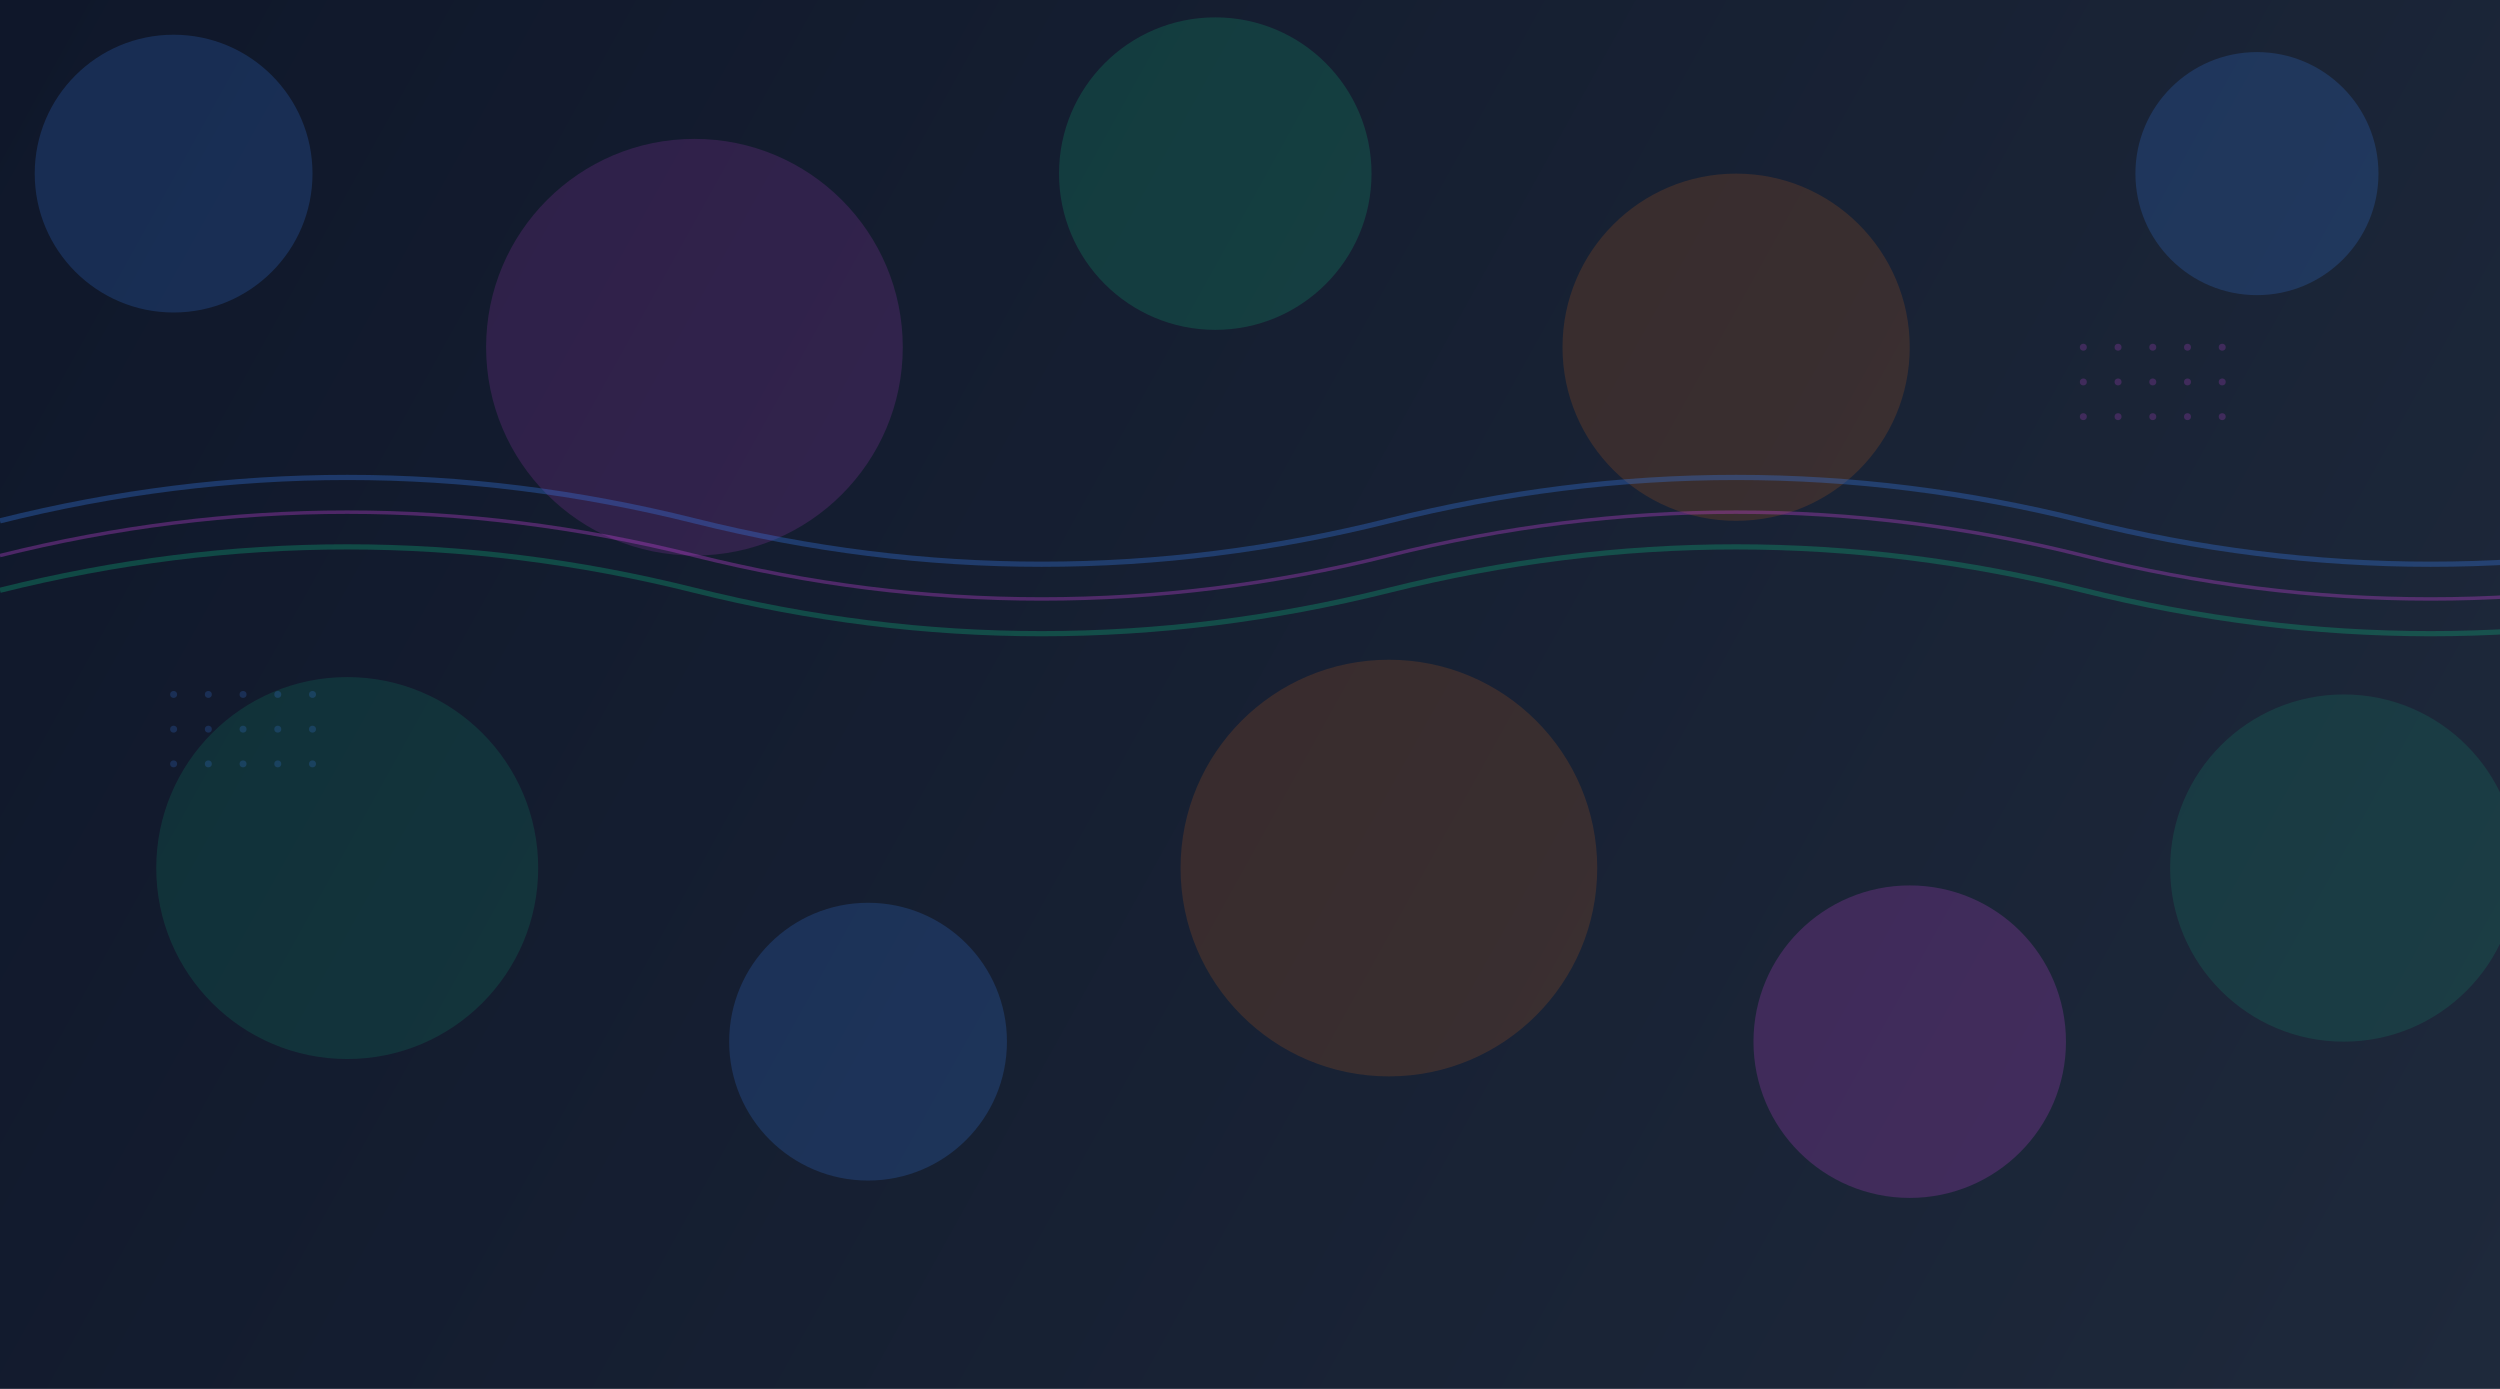 <?xml version="1.0" encoding="UTF-8" standalone="no"?>
<svg width="1440" height="800" viewBox="0 0 1440 800" fill="none" xmlns="http://www.w3.org/2000/svg">
  <!-- Background gradient -->
  <rect width="1440" height="800" fill="url(#paint0_linear)"/>
  
  <!-- Colorful circles -->
  <circle cx="100" cy="100" r="80" fill="#3b82f6" opacity="0.2"/>
  <circle cx="400" cy="200" r="120" fill="#d946ef" opacity="0.15"/>
  <circle cx="700" cy="100" r="90" fill="#10b981" opacity="0.2"/>
  <circle cx="1000" cy="200" r="100" fill="#f97316" opacity="0.15"/>
  <circle cx="1300" cy="100" r="70" fill="#3b82f6" opacity="0.2"/>
  
  <circle cx="200" cy="500" r="110" fill="#10b981" opacity="0.15"/>
  <circle cx="500" cy="600" r="80" fill="#3b82f6" opacity="0.2"/>
  <circle cx="800" cy="500" r="120" fill="#f97316" opacity="0.15"/>
  <circle cx="1100" cy="600" r="90" fill="#d946ef" opacity="0.2"/>
  <circle cx="1350" cy="500" r="100" fill="#10b981" opacity="0.15"/>
  
  <!-- Wavy lines -->
  <path d="M0 300 Q 200 250, 400 300 Q 600 350, 800 300 Q 1000 250, 1200 300 Q 1400 350, 1600 300" stroke="#3b82f6" stroke-width="3" opacity="0.3" fill="none"/>
  <path d="M0 320 Q 200 270, 400 320 Q 600 370, 800 320 Q 1000 270, 1200 320 Q 1400 370, 1600 320" stroke="#d946ef" stroke-width="2" opacity="0.3" fill="none"/>
  <path d="M0 340 Q 200 290, 400 340 Q 600 390, 800 340 Q 1000 290, 1200 340 Q 1400 390, 1600 340" stroke="#10b981" stroke-width="3" opacity="0.3" fill="none"/>
  
  <!-- Dots pattern -->
  <g opacity="0.2">
    <circle cx="100" cy="400" r="2" fill="#3b82f6"/>
    <circle cx="120" cy="400" r="2" fill="#3b82f6"/>
    <circle cx="140" cy="400" r="2" fill="#3b82f6"/>
    <circle cx="160" cy="400" r="2" fill="#3b82f6"/>
    <circle cx="180" cy="400" r="2" fill="#3b82f6"/>
    
    <circle cx="100" cy="420" r="2" fill="#3b82f6"/>
    <circle cx="120" cy="420" r="2" fill="#3b82f6"/>
    <circle cx="140" cy="420" r="2" fill="#3b82f6"/>
    <circle cx="160" cy="420" r="2" fill="#3b82f6"/>
    <circle cx="180" cy="420" r="2" fill="#3b82f6"/>
    
    <circle cx="100" cy="440" r="2" fill="#3b82f6"/>
    <circle cx="120" cy="440" r="2" fill="#3b82f6"/>
    <circle cx="140" cy="440" r="2" fill="#3b82f6"/>
    <circle cx="160" cy="440" r="2" fill="#3b82f6"/>
    <circle cx="180" cy="440" r="2" fill="#3b82f6"/>
  </g>
  
  <g opacity="0.2">
    <circle cx="1200" cy="200" r="2" fill="#d946ef"/>
    <circle cx="1220" cy="200" r="2" fill="#d946ef"/>
    <circle cx="1240" cy="200" r="2" fill="#d946ef"/>
    <circle cx="1260" cy="200" r="2" fill="#d946ef"/>
    <circle cx="1280" cy="200" r="2" fill="#d946ef"/>
    
    <circle cx="1200" cy="220" r="2" fill="#d946ef"/>
    <circle cx="1220" cy="220" r="2" fill="#d946ef"/>
    <circle cx="1240" cy="220" r="2" fill="#d946ef"/>
    <circle cx="1260" cy="220" r="2" fill="#d946ef"/>
    <circle cx="1280" cy="220" r="2" fill="#d946ef"/>
    
    <circle cx="1200" cy="240" r="2" fill="#d946ef"/>
    <circle cx="1220" cy="240" r="2" fill="#d946ef"/>
    <circle cx="1240" cy="240" r="2" fill="#d946ef"/>
    <circle cx="1260" cy="240" r="2" fill="#d946ef"/>
    <circle cx="1280" cy="240" r="2" fill="#d946ef"/>
  </g>
  
  <!-- Gradient definitions -->
  <defs>
    <linearGradient id="paint0_linear" x1="0" y1="0" x2="1440" y2="800" gradientUnits="userSpaceOnUse">
      <stop offset="0" stop-color="#0f172a"/>
      <stop offset="1" stop-color="#1e293b"/>
    </linearGradient>
  </defs>
</svg>
